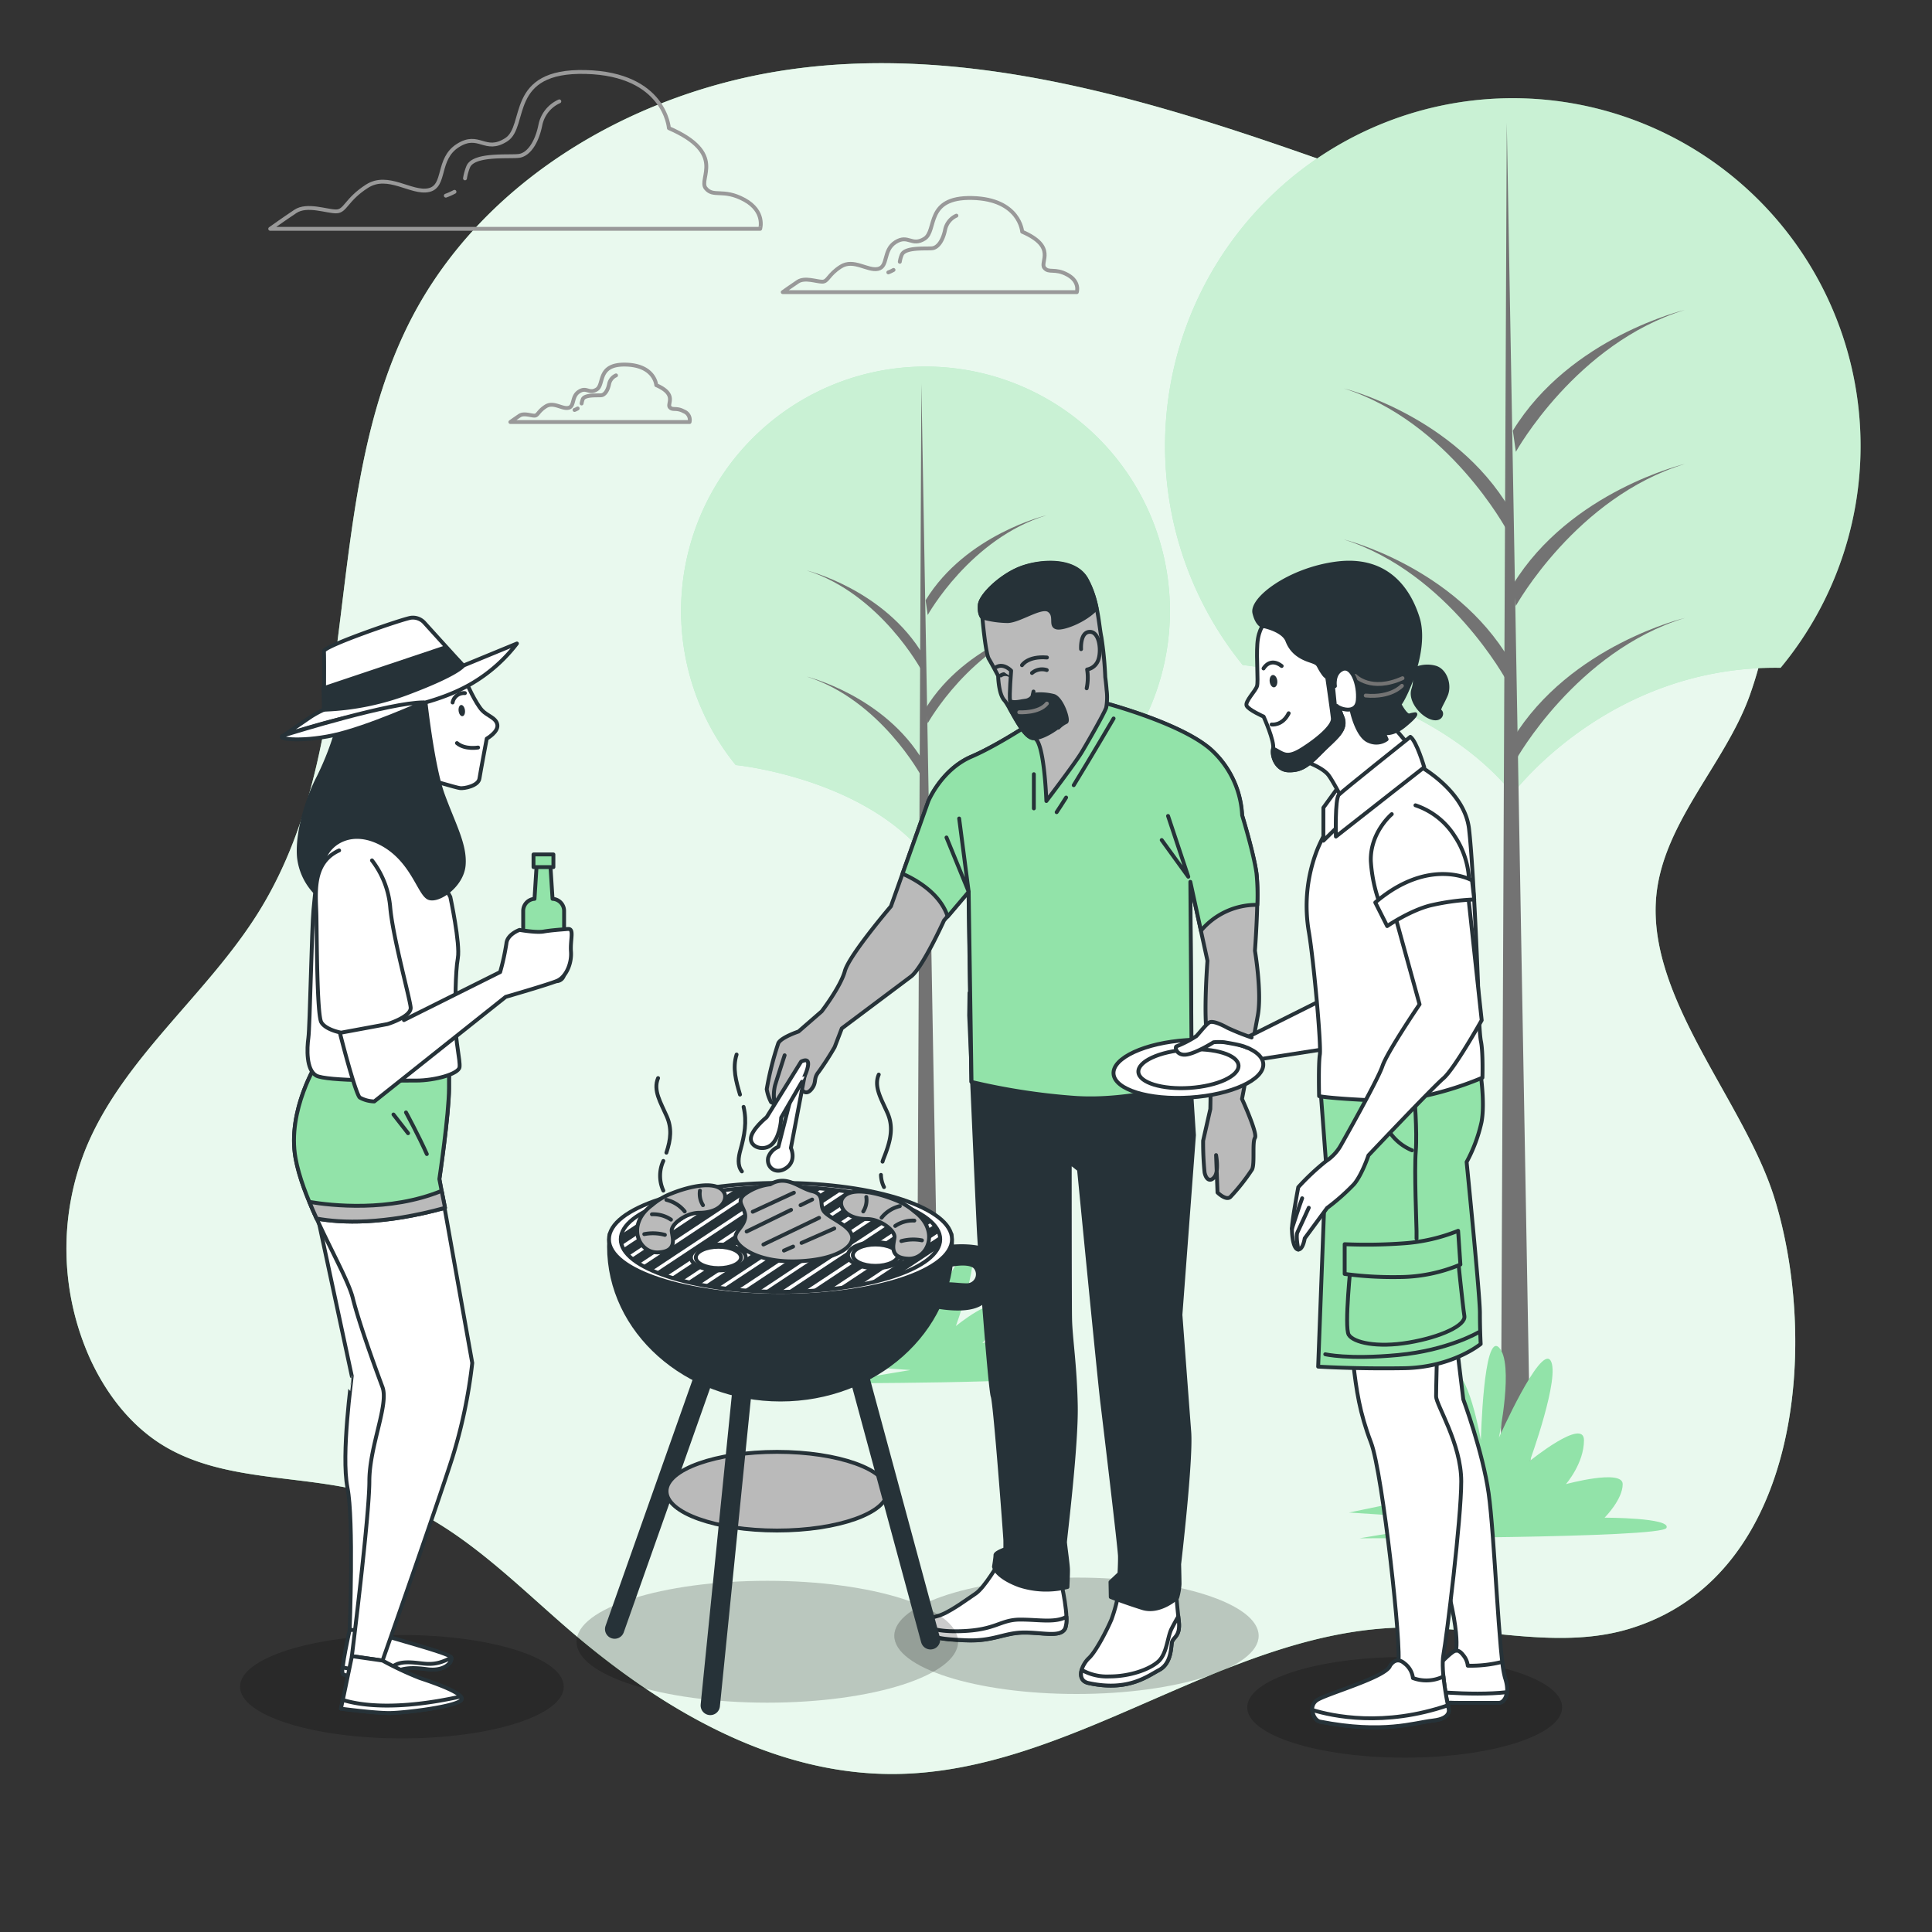 <svg xmlns="http://www.w3.org/2000/svg" viewBox="0 0 500 500"><rect x="0" y="0" width="500" height="500" fill="#333333" stroke="none"/><g id="background-simple"><path d="M448.13,114.62c-20.86-34.3-66.9-59.24-102.72-72-45.45-16.14-95.3-32.08-144-24.18-38.9,6.32-76.4,28.64-94.7,63.55C82,129.24,95.1,190.39,67.11,235.75,53.76,257.37,32,273.58,22.28,297.06a69.36,69.36,0,0,0,1,54.49c4.06,8.89,10.19,17,18.46,22.23,16.61,10.44,38.24,7.39,56.88,13.5s33.12,21.05,48.06,34c23.89,20.68,53,38,84.65,37.83,46.09-.25,85.85-37.19,131.94-37.91,19.95-.32,40.49,6.21,59.46,0C466.5,407,470.58,346.6,459.2,310c-7.58-24.39-32-50.48-30.68-76.44,1-19.87,17.81-35.43,24.3-53.57C460.7,157.91,460.53,135,448.13,114.62Z" style="fill:#92E3A9"></path><path d="M448.13,114.62c-20.86-34.3-66.9-59.24-102.72-72-45.45-16.14-95.3-32.08-144-24.18-38.9,6.32-76.4,28.64-94.7,63.55C82,129.24,95.1,190.39,67.11,235.75,53.76,257.37,32,273.58,22.28,297.06a69.36,69.36,0,0,0,1,54.49c4.06,8.89,10.19,17,18.46,22.23,16.61,10.44,38.24,7.39,56.88,13.5s33.12,21.05,48.06,34c23.89,20.68,53,38,84.65,37.83,46.09-.25,85.85-37.19,131.94-37.91,19.95-.32,40.49,6.21,59.46,0C466.5,407,470.58,346.6,459.2,310c-7.58-24.39-32-50.48-30.68-76.44,1-19.87,17.81-35.43,24.3-53.57C460.7,157.91,460.53,135,448.13,114.62Z" style="fill:#fff;opacity:0.8"></path></g><g id="Trees"><path d="M321.71,172.12s46.3,4.58,69.78,33.29c0,0,24.79-33.26,69.33-32.58a90,90,0,1,0-139.13-.63Z" style="fill:#92E3A9"></path><path d="M321.71,172.12s46.3,4.58,69.78,33.29c0,0,24.79-33.26,69.33-32.58a90,90,0,1,0-139.13-.63Z" style="fill:#fff;opacity:0.5"></path><polygon points="389.95 31.74 388.39 385.77 396.21 385.77 389.95 31.74" style="fill:#737373"></polygon><path d="M392.3,196.66s15.63-28.14,43.77-36.74c0,0-29.7,7-44.55,31.27Z" style="fill:#737373"></path><path d="M392.3,116.93S407.93,88.8,436.07,80.2c0,0-29.7,7-44.55,31.26Z" style="fill:#737373"></path><path d="M392.3,156.8s15.63-28.14,43.77-36.74c0,0-29.7,7-44.55,31.27Z" style="fill:#737373"></path><path d="M390,137.26s-15.08-28.14-42.23-36.74c0,0,28.65,7,43,31.26Z" style="fill:#737373"></path><path d="M390,176.34S374.9,148.2,347.75,139.6c0,0,28.65,7,43,31.27Z" style="fill:#737373"></path><path d="M190.49,198s32.54,3.22,49,23.39c0,0,17.43-23.37,48.73-22.89a63.26,63.26,0,1,0-97.77-.45Z" style="fill:#92E3A9"></path><path d="M190.49,198s32.54,3.22,49,23.39c0,0,17.43-23.37,48.73-22.89a63.26,63.26,0,1,0-97.77-.45Z" style="fill:#fff;opacity:0.5"></path><polygon points="238.45 99.29 237.35 348.1 242.84 348.1 238.45 99.29" style="fill:#737373"></polygon><path d="M240.09,215.19s11-19.77,30.76-25.81c0,0-20.87,4.94-31.31,22Z" style="fill:#737373"></path><path d="M240.09,159.17s11-19.78,30.76-25.82c0,0-20.87,4.94-31.31,22Z" style="fill:#737373"></path><path d="M240.09,187.18s11-19.77,30.76-25.82c0,0-20.87,4.95-31.31,22Z" style="fill:#737373"></path><path d="M238.47,173.45s-10.61-19.78-29.69-25.82c0,0,20.15,4.94,30.22,22Z" style="fill:#737373"></path><path d="M238.47,200.91s-10.61-19.77-29.69-25.81c0,0,20.15,4.94,30.22,22Z" style="fill:#737373"></path><path d="M227.25,350.1l1.22-.74,3.69-2.21s-5.4-3.44-3.44-6.38,6.87,3.43,6.87,3.43S228.72,327,232.16,326s5.89,13.25,5.89,13.25.49-20.62,3.44-17.67,0,17.18,0,17.18,7.85-17.67,9.82-14.73-3.93,19.15-3.93,19.15,10.31-8.35,10.31-3.93-3.44,8.35-3.44,8.35,10.8-2.95,10.8,0-3.43,6.38-3.43,6.38,12.76,0,11.78,2S215,358,215,358l20.62-3.44L213,353Z" style="fill:#92E3A9"></path><path d="M368.58,387.42l1.67-1,5-3s-7.35-4.67-4.68-8.68,9.35,4.68,9.35,4.68-9.35-23.37-4.67-24.7,8,18,8,18,.67-28,4.67-24,0,23.36,0,23.36,10.68-24,13.35-20-5.34,26-5.34,26,14-11.35,14-5.34-4.67,11.35-4.67,11.35,14.69-4,14.69,0-4.68,8.68-4.68,8.68,17.36,0,16,2.67-79.45,2.67-79.45,2.67l28-4.67-30.71-2Z" style="fill:#92E3A9"></path></g><g id="Clouds"><path d="M192.63,51.7c-5.52-3-8-.5-10-3s5.52-9-9.52-15.54c0,0-1-14-21.55-14.53s-15,14-20.55,17.54-7-2-12.52,1.5-3,10.53-7.52,11.53-10.53-4.51-16-1-5.51,6.51-8,6.51-7.51-2-10.52,0-6.52,4.51-6.52,4.51h126.8S198.14,54.7,192.63,51.7Z" style="fill:none;stroke:#999;stroke-linecap:round;stroke-linejoin:round"></path><path d="M117.62,49.64a17.21,17.21,0,0,1-2.24,1" style="fill:none;stroke:#999;stroke-linecap:round;stroke-linejoin:round"></path><path d="M144.75,26.23a8.56,8.56,0,0,0-4.9,6.11c-.92,4.59-3.06,7.65-5.5,8s-11.63-.62-13.15,2.75a13.4,13.4,0,0,0-.86,3.07" style="fill:none;stroke:#999;stroke-linecap:round;stroke-linejoin:round"></path><path d="M177,106.47c-2-1.1-2.94-.19-3.67-1.1s2-3.31-3.49-5.69c0,0-.36-5.13-7.88-5.32s-5.5,5.14-7.52,6.42-2.56-.73-4.58.55-1.1,3.85-2.75,4.22-3.85-1.65-5.87-.37-2,2.39-2.93,2.39-2.75-.74-3.85,0-2.38,1.65-2.38,1.65h46.38A2.37,2.37,0,0,0,177,106.47Z" style="fill:none;stroke:#999;stroke-linecap:round;stroke-linejoin:round"></path><path d="M149.5,105.71a5.14,5.14,0,0,1-.81.39" style="fill:none;stroke:#999;stroke-linecap:round;stroke-linejoin:round"></path><path d="M159.43,97.15a3.12,3.12,0,0,0-1.79,2.23c-.34,1.68-1.12,2.8-2,2.91s-4.25-.22-4.81,1a5.11,5.11,0,0,0-.31,1.13" style="fill:none;stroke:#999;stroke-linecap:round;stroke-linejoin:round"></path><path d="M276.26,71.1c-3.31-1.81-4.81-.3-6-1.81s3.3-5.41-5.72-9.32c0,0-.6-8.43-12.93-8.73s-9,8.43-12.34,10.53-4.21-1.2-7.52.9-1.8,6.32-4.51,6.92-6.32-2.7-9.63-.6-3.3,3.91-4.81,3.91-4.51-1.2-6.32,0-3.91,2.71-3.91,2.71h76.11S279.57,72.9,276.26,71.1Z" style="fill:none;stroke:#999;stroke-linecap:round;stroke-linejoin:round"></path><path d="M231.24,69.86a9.49,9.49,0,0,1-1.34.63" style="fill:none;stroke:#999;stroke-linecap:round;stroke-linejoin:round"></path><path d="M247.52,55.81a5.14,5.14,0,0,0-2.93,3.67c-.56,2.75-1.84,4.59-3.31,4.77s-7-.36-7.89,1.66a7.66,7.66,0,0,0-.52,1.84" style="fill:none;stroke:#999;stroke-linecap:round;stroke-linejoin:round"></path></g><g id="character-2"><ellipse cx="278.59" cy="423.34" rx="47.15" ry="15.06" style="opacity:0.2"></ellipse><path d="M258.55,404.38s-3.75,6.52-6.09,8.06-7,5.08-9.79,5.77-5.12,2.25-3.15,3.93,3.26,2.09,10.37,2.4,9.86-1.9,14.8-2,9.7,1.32,10.95-1.06-1.08-12.24-1.08-12.24S264.12,403,258.55,404.38Z" style="fill:#fff;stroke:#263238;stroke-linecap:round;stroke-linejoin:round"></path><path d="M275.64,421.49a6.93,6.93,0,0,0,.35-3.05c-3,1.6-7.07.71-11.93.71-5.3,0-6.21,2.73-15.46,3-6.87.22-9-1.23-9.59-2-.37.6-.29,1.26.51,1.94,2,1.69,3.26,2.09,10.37,2.4s9.86-1.9,14.8-2S274.39,423.87,275.64,421.49Z" style="fill:#fff;stroke:#263238;stroke-linecap:round;stroke-linejoin:round"></path><path d="M289.45,412.42a40,40,0,0,1-1.81,6.7c-1,2.38-3.94,8.24-5.84,10s-3.39,5.74-.1,6.45c10.25,2.23,15.24-1.78,18.22-3.34s3.13-5.22,3.32-6.94,2.34-1.55,1.83-5.84-.81-8.81-.81-8.81S293.36,414.07,289.45,412.42Z" style="fill:#fff;stroke:#263238;stroke-linecap:round;stroke-linejoin:round"></path><path d="M299.68,430.07c-2.27,2-7.27,3.79-12.58,3.79a13.31,13.31,0,0,1-7.17-1.69c-.42,1.52-.1,3,1.77,3.4,10.25,2.23,15.24-1.78,18.22-3.34s3.13-5.22,3.32-6.94,2.34-1.55,1.83-5.84c-.05-.38-.09-.75-.13-1.12-.57,1-1.26,2.23-1.77,3.25C302.11,423.7,302,428.1,299.68,430.07Z" style="fill:#fff;stroke:#263238;stroke-linecap:round;stroke-linejoin:round"></path><path d="M250.82,262.78s2.2,50.08,2.52,56.09,2.89,40.6,3.57,42.52,3.24,36.29,3.26,37.15,0,2.37,0,2.37-2.56.9-2.55,1.55-.38,3-.38,3,.48,2.58,6.54,4.83a22.36,22.36,0,0,0,12.48.42s.16-3.23.14-4.52-.76-6.44-.78-7.08,3-24.79,2.8-35.32-1.39-17.61-1.48-22.56-.09-40.43-.09-40.43l2.4,1.89s5.29,54.32,6,60.11,4.56,38,4.59,39.92-.13,4.52-.13,4.52l-2.32,2.19.07,3.87s3.68,1.44,8.22,2.86,9-2.74,9-2.74a16,16,0,0,0,.59-3.45c0-1.29-.1-5.16-.1-5.16s3.17-26.94,2.61-34.25-2.28-30.28-2.28-30.28L309,293.77l-2.1-32.44s-9-.05-23,.21-33-4.56-33-4.56Z" style="fill:#263238;stroke:#263238;stroke-linecap:round;stroke-linejoin:round"></path><path d="M270.06,185s-10.81,7.45-18.63,10.81-11.18,11.54-11.18,11.54l-9.68,27.2s-10.81,12.67-11.92,16.76-6,10.43-6,10.43l-6,5.22s-4.47,1.49-5.22,3a80.14,80.14,0,0,0-3,11.92,11.19,11.19,0,0,0,1.12,3.35s2.23,1.49,3-1.11,6.33-9.32,6.33-9.32l-1.49,7.08s1.12,1.86,2.61,0,.37-2.61,1.86-4.47A74.84,74.84,0,0,0,216,271l1.86-4.85,17.88-13.41c3-2.23,8.57-14.53,8.57-14.53l6.34-7.45.74,49.18a168.06,168.06,0,0,0,26.45,4.1c14.9,1.11,30.55-4.1,30.55-4.1l-.37-51.78,4.47,20.49s-1.12,14.52,0,19.74.74,18.63.74,18.63l-1.86,8.19a76.34,76.34,0,0,0,.37,8.2c.37,1.86,1.49,2.61,2.61,1.12s.37-5.59.37-5.59l.37,9.68s2.24,2.24,3.36,1.12a52.23,52.23,0,0,0,5.58-7.08c.75-1.49,0-7.07.75-8.19s-3.35-10.06-3.35-10.06,3-15.65,4.09-21.61-.74-16.76-.74-16.76,1.12-14.9.37-20.12-3.72-14.9-3.72-14.9a24.56,24.56,0,0,0-8.2-17.14c-8.19-7.08-28.68-12.29-28.68-12.29Z" style="fill:#bababa;stroke:#263238;stroke-linecap:round;stroke-linejoin:round"></path><path d="M208.45,277.34l-3.77,19.75s1.44,3-.87,4.93c-2.73,2.23-5.57.26-5-2.46a4.58,4.58,0,0,1,2.63-2.76l3.2-12.49Z" style="fill:#fff;stroke:#263238;stroke-linecap:round;stroke-linejoin:round"></path><path d="M207.33,274.74l-8.92,14.38s-4.2,3.39-4.09,5.71,3.93,3.3,5.85.89,2-6.49,2-6.49l5.38-9.27S211.31,272.81,207.33,274.74Z" style="fill:#fff;stroke:#263238;stroke-linecap:round;stroke-linejoin:round"></path><path d="M321.47,211a24.56,24.56,0,0,0-8.2-17.14c-8.19-7.08-28.68-12.29-28.68-12.29L270.06,185s-10.81,7.45-18.63,10.81-11.18,11.54-11.18,11.54l-6.68,18.77c3.43,1.52,9.74,5.05,11.69,11.09l5.43-6.39.74,49.18a168.06,168.06,0,0,0,26.45,4.1c14.9,1.11,30.55-4.1,30.55-4.1l-.37-51.78,2.75,12.64a18.73,18.73,0,0,1,14-6.68h.59a57.3,57.3,0,0,0-.22-8.2C324.45,220.72,321.47,211,321.47,211Z" style="fill:#92E3A9;stroke:#263238;stroke-linecap:round;stroke-linejoin:round"></path><path d="M275.91,206.4c-1,1.56-1.83,2.88-2.45,3.79" style="fill:none;stroke:#263238;stroke-linecap:round;stroke-linejoin:round"></path><path d="M288.2,185.94s-5.74,9.81-10.32,17.27" style="fill:none;stroke:#263238;stroke-linecap:round;stroke-linejoin:round"></path><line x1="267.56" y1="200.36" x2="267.56" y2="209.21" style="fill:none;stroke:#263238;stroke-linecap:round;stroke-linejoin:round"></line><polyline points="248.23 211.83 250.69 230.77 244.95 216.74" style="fill:none;stroke:#263238;stroke-linecap:round;stroke-linejoin:round"></polyline><polyline points="302.29 211.17 307.53 226.9 300.65 217.4" style="fill:none;stroke:#263238;stroke-linecap:round;stroke-linejoin:round"></polyline><path d="M254.23,159.74s.81,9.3,1.68,10.76,2.41,4.4,2.41,4.4.08,4.66,1.59,6.32,4.84,9.86,7.59,9.81,3.3,16.27,3.3,16.27,7.08-9.31,8.94-12.29c1.06-1.69,5.94-10.16,6.54-11.86a15,15,0,0,0,.11-4.59c-.13-1.77-.35-3.31-.35-3.31a91.4,91.4,0,0,0-1-10.35c-.69-3.17-.81-9.51-3.87-15S269,145.09,264,147.08s-10.24,7-10.41,9.5S254.23,159.74,254.23,159.74Z" style="fill:#bababa;stroke:#263238;stroke-linecap:round;stroke-linejoin:round"></path><path d="M267.08,174.17a4,4,0,0,1,3.82-.76" style="fill:none;stroke:#263238;stroke-linecap:round;stroke-linejoin:round"></path><path d="M259,174.81a2.17,2.17,0,0,1,2.16-.13" style="fill:none;stroke:#263238;stroke-linecap:round;stroke-linejoin:round"></path><path d="M271.55,158c1.93,1.44.08,4,2,4.4,1.63.34,7.24-1.73,10.24-5a25.94,25.94,0,0,0-2.64-7.4c-3.06-5.44-12.15-4.85-17.19-2.86s-10.24,7-10.41,9.5.69,3.16.69,3.16a25.51,25.51,0,0,0,6.58.94C264,160.62,269.62,156.5,271.55,158Z" style="fill:#263238;stroke:#263238;stroke-linecap:round;stroke-linejoin:round"></path><path d="M279.78,168s-.3-4.43,2.24-4.48,3.05,4.81,2.25,7.15a3.78,3.78,0,0,1-2.92,2.6,13.25,13.25,0,0,1-.12,4.86" style="fill:none;stroke:#263238;stroke-linecap:round;stroke-linejoin:round"></path><path d="M272.8,180.14a13.63,13.63,0,0,0-5.5-.32c-.2.85-1.88,1.51-1.88,1.51l-4-.13s0,1-.08,2.22c1.71,3,4.11,7.65,6.18,7.61,2.75-.05,6.3-2.87,6.3-2.87l.08.16a6.85,6.85,0,0,1,2-1.46C276.73,186.63,274.93,181,272.8,180.14Z" style="fill:#263238;stroke:#263238;stroke-linecap:round;stroke-linejoin:round"></path><path d="M263.78,184.33s5.08.33,7.15-2.25" style="fill:none;stroke:gray;stroke-linecap:round;stroke-linejoin:round"></path><path d="M257.83,172.64c1.94-1.1,3.85.93,3.85.93s-.52,6.57-.28,7.63,3.38.15,4,.13,1.89-.67,1.88-1.51l.19-.85" style="fill:#bababa;stroke:#263238;stroke-linecap:round;stroke-linejoin:round"></path><path d="M264.49,172.16s1.47-2.42,6.46-2" style="fill:none;stroke:#263238;stroke-linecap:round;stroke-linejoin:round"></path><path d="M203.06,273.11s-2,6.18-2.48,7.79a10.69,10.69,0,0,0-.24,3.7" style="fill:none;stroke:#263238;stroke-linecap:round;stroke-linejoin:round"></path></g><g id="Barbecue"><ellipse cx="198.58" cy="424.88" rx="49.37" ry="15.77" style="opacity:0.2"></ellipse><line x1="186.21" y1="344.86" x2="159.07" y2="421.61" style="fill:none;stroke:#263238;stroke-linecap:round;stroke-linejoin:round;stroke-width:5px"></line><ellipse cx="201.1" cy="385.92" rx="28.6" ry="10.18" style="fill:#bababa;stroke:#263238;stroke-linecap:round;stroke-linejoin:round"></ellipse><line x1="192.76" y1="352.6" x2="183.82" y2="441.37" style="fill:none;stroke:#263238;stroke-linecap:round;stroke-linejoin:round;stroke-width:5px"></line><line x1="220.76" y1="350.22" x2="240.81" y2="424.38" style="fill:none;stroke:#263238;stroke-linecap:round;stroke-linejoin:round;stroke-width:5px"></line><path d="M202,335.33c-23.3,0-42.39-7-44.22-15.88-.1,1-.16,2.1-.16,3.17,0,21.86,19.87,39.58,44.38,39.58s44.39-17.72,44.39-39.58c0-1.07-.06-2.13-.16-3.17C244.39,328.33,225.3,335.33,202,335.33Z" style="fill:#263238;stroke:#263238;stroke-linecap:round;stroke-linejoin:round"></path><ellipse cx="201.99" cy="320.73" rx="44.39" ry="14.6" style="fill:#fff;stroke:#263238;stroke-linecap:round;stroke-linejoin:round"></ellipse><ellipse cx="201.99" cy="320.73" rx="41.34" ry="13.59" style="fill:#fff;stroke:#263238;stroke-linecap:round;stroke-linejoin:round"></ellipse><path d="M201.54,307.14c-1.51,0-3,0-4.49.1l-30.74,20.35c.76.43,1.58.84,2.48,1.24Z" style="fill:#263238"></path><path d="M207.31,307.25c-1.37-.06-2.77-.09-4.18-.11l-33.37,22.1c.87.35,1.8.7,2.79,1Z" style="fill:#263238"></path><path d="M195.34,307.31c-1.66.09-3.3.21-4.89.37l-27.06,17.91a15.79,15.79,0,0,0,2.07,1.5Z" style="fill:#263238"></path><path d="M188.56,307.87q-2.87.33-5.52.78l-21.77,14.41a7.88,7.88,0,0,0,1.46,1.92Z" style="fill:#263238"></path><path d="M212.72,307.6c-1.28-.11-2.59-.21-3.92-.28l-35.18,23.29c1,.3,2,.59,3,.86Z" style="fill:#263238"></path><path d="M232.23,311.46,197.8,334.25c1.38.05,2.78.07,4.19.07h0L235,312.53C234.11,312.16,233.19,311.8,232.23,311.46Z" style="fill:#263238"></path><path d="M173.93,310.75l-13.08,8.66a4.9,4.9,0,0,0-.19,1.32,4.61,4.61,0,0,0,.26,1.51l19.93-13.19C178.36,309.54,176,310.11,173.93,310.75Z" style="fill:#263238"></path><path d="M243,319a6.81,6.81,0,0,0-1.27-2l-24.84,16.44c2-.25,3.89-.55,5.7-.89Z" style="fill:#263238"></path><path d="M241.1,316.33a14.32,14.32,0,0,0-2-1.58L210,334.07c1.71-.11,3.38-.25,5-.43Z" style="fill:#263238"></path><path d="M238.32,314.24a24.58,24.58,0,0,0-2.41-1.28l-32.26,21.35c1.54,0,3.07-.06,4.56-.14Z" style="fill:#263238"></path><path d="M242.67,323.15a5,5,0,0,0,.66-2.42,4.78,4.78,0,0,0-.08-.84l-18.37,12.16a62.78,62.78,0,0,0,7.55-2.12Z" style="fill:#263238"></path><path d="M227,309.92c-1-.27-2.13-.51-3.24-.74l-36.62,24.24c1.22.16,2.47.29,3.74.41Z" style="fill:#263238"></path><path d="M222.57,308.94c-1.12-.21-2.28-.41-3.46-.58l-36.76,24.33c1.13.21,2.3.39,3.5.56Z" style="fill:#263238"></path><path d="M217.8,308.17c-1.2-.17-2.43-.31-3.68-.44l-36.29,24c1,.25,2.15.48,3.28.7Z" style="fill:#263238"></path><path d="M231.18,311.1c-1-.31-2-.61-3-.89L192.33,334c1.3.1,2.63.18,4,.24Z" style="fill:#263238"></path><path d="M246.38,322.62s10.23-1.05,11.67,3.51,0,8.65-4.33,11.29c-3.36,2.05-9.76,1.06-12.45.51a2.64,2.64,0,0,1-2.17-2.35,2.36,2.36,0,0,1,1.41-2.24c2.89-1.69,6.73-.72,9.61-.72a2.84,2.84,0,0,0,2.16-4.81c-1.68-1.44-6.23-.47-6.23-.47Z" style="fill:#263238;stroke:#263238;stroke-linecap:round;stroke-linejoin:round"></path><path d="M199.34,306.5a13.79,13.79,0,0,0-6.31,2.36c-3.15,2.17.2,3.75-.19,6.31s-3.16,3.75-2.37,5.72,5.72,5.92,16,5.53,14.8-3.95,14-6.71-6.12-4.54-7.3-6.31.39-4.34-3-5.13S203.68,303.93,199.34,306.5Z" style="fill:#bababa;stroke:#263238;stroke-linecap:round;stroke-linejoin:round"></path><line x1="205.46" y1="308.67" x2="194.81" y2="313.6" style="fill:#bababa;stroke:#263238;stroke-linecap:round;stroke-linejoin:round"></line><line x1="204.73" y1="313.11" x2="193.23" y2="318.72" style="fill:#bababa;stroke:#263238;stroke-linecap:round;stroke-linejoin:round"></line><line x1="210.19" y1="310.44" x2="207.18" y2="311.91" style="fill:#bababa;stroke:#263238;stroke-linecap:round;stroke-linejoin:round"></line><line x1="211.97" y1="315.17" x2="197.57" y2="322.08" style="fill:#bababa;stroke:#263238;stroke-linecap:round;stroke-linejoin:round"></line><line x1="205.26" y1="322.61" x2="202.89" y2="323.65" style="fill:#bababa;stroke:#263238;stroke-linecap:round;stroke-linejoin:round"></line><line x1="215.91" y1="317.93" x2="207.44" y2="321.66" style="fill:#bababa;stroke:#263238;stroke-linecap:round;stroke-linejoin:round"></line><path d="M193,325.43c0,1.85-3.18,3.35-7.1,3.35s-7.1-1.5-7.1-3.35,3.18-3.35,7.1-3.35S193,323.58,193,325.43Z" style="fill:#fff;stroke:#263238;stroke-linecap:round;stroke-linejoin:round"></path><ellipse cx="185.93" cy="325.43" rx="5.85" ry="2.76" style="fill:#fff;stroke:#263238;stroke-linecap:round;stroke-linejoin:round"></ellipse><path d="M233.66,324.84c0,1.85-3.18,3.35-7.1,3.35s-7.1-1.5-7.1-3.35,3.18-3.36,7.1-3.36S233.66,323,233.66,324.84Z" style="fill:#fff;stroke:#263238;stroke-linecap:round;stroke-linejoin:round"></path><ellipse cx="226.56" cy="324.84" rx="5.85" ry="2.76" style="fill:#fff;stroke:#263238;stroke-linecap:round;stroke-linejoin:round"></ellipse><path d="M173.89,308.83a17.18,17.18,0,0,0-5.17,3.07c-6.71,4.93-3.55,12.42,1.57,12.22s3.75-3.74,3.55-5.52,3.7-4.73,7.1-4.73c5.72,0,7.38-3.39,6.51-5.13C185.72,305.29,178.47,307,173.89,308.83Z" style="fill:#bababa;stroke:#263238;stroke-linecap:round;stroke-linejoin:round"></path><path d="M166.74,319.39a11.69,11.69,0,0,1,5.33.2" style="fill:#bababa;stroke:#263238;stroke-linecap:round;stroke-linejoin:round"></path><path d="M168.72,314.26a8.12,8.12,0,0,1,4.93,1.38" style="fill:#bababa;stroke:#263238;stroke-linecap:round;stroke-linejoin:round"></path><path d="M172.46,310.52a8.69,8.69,0,0,1,4.74,3" style="fill:#bababa;stroke:#263238;stroke-linecap:round;stroke-linejoin:round"></path><path d="M181.14,308.15a5.56,5.56,0,0,0,.79,3.75" style="fill:#bababa;stroke:#263238;stroke-linecap:round;stroke-linejoin:round"></path><path d="M231.46,310.46a17.13,17.13,0,0,1,5.17,3.06c6.7,4.93,3.55,12.43-1.58,12.23s-3.75-3.75-3.55-5.52-3.7-4.74-7.1-4.74c-5.72,0-7.38-3.39-6.51-5.12C219.62,306.91,226.87,308.63,231.46,310.46Z" style="fill:#bababa;stroke:#263238;stroke-linecap:round;stroke-linejoin:round"></path><path d="M238.6,321a11.77,11.77,0,0,0-5.33.19" style="fill:#bababa;stroke:#263238;stroke-linecap:round;stroke-linejoin:round"></path><path d="M236.63,315.89a8.07,8.07,0,0,0-4.94,1.38" style="fill:#bababa;stroke:#263238;stroke-linecap:round;stroke-linejoin:round"></path><path d="M232.88,312.14a8.63,8.63,0,0,0-4.73,3" style="fill:#bababa;stroke:#263238;stroke-linecap:round;stroke-linejoin:round"></path><path d="M224.2,309.78a5.47,5.47,0,0,1-.79,3.74" style="fill:#bababa;stroke:#263238;stroke-linecap:round;stroke-linejoin:round"></path><path d="M172.46,298.31c1.17-3.49,1.43-6.35.11-9.37-1.58-3.61-3.61-6.77-2.26-9.93" style="fill:none;stroke:#263238;stroke-linecap:round;stroke-linejoin:round"></path><path d="M171.67,308.13a9.24,9.24,0,0,1,0-7.68" style="fill:none;stroke:#263238;stroke-linecap:round;stroke-linejoin:round"></path><path d="M228.4,300.63a10.78,10.78,0,0,1,.38-1.08c1.8-4.52,2.48-7.9.9-11.51s-3.61-6.78-2.26-9.94" style="fill:none;stroke:#263238;stroke-linecap:round;stroke-linejoin:round"></path><path d="M228.78,307.22a7.55,7.55,0,0,1-.79-3.16" style="fill:none;stroke:#263238;stroke-linecap:round;stroke-linejoin:round"></path><path d="M191.51,283.28c-1-3.39-2-6.85-.88-10.37" style="fill:none;stroke:#263238;stroke-linecap:round;stroke-linejoin:round"></path><path d="M192,303.16c-1.24-1.54-.88-3.74-.39-5.5,1.09-3.92,1.73-7.31.83-11.2" style="fill:none;stroke:#263238;stroke-linecap:round;stroke-linejoin:round"></path></g><g id="character-3"><ellipse cx="363.53" cy="441.86" rx="40.75" ry="13.02" style="opacity:0.2"></ellipse><path d="M377.16,349.45l1.54,12.7s5,13.48,6.55,24.26,2.69,43.13,4.23,47.75-.38,6.54-1.54,6.54H378.7c-2.69,0-6.93,0-9.62-.77S361,439.55,361,438s9.24-5,12.32-8.09,3.47-2.69,3.47-2.69,1.92-6.17-7.32-33.12c-3.87-11.31-6.54-26.56-6.54-26.56l-4.62-15.79Z" style="fill:#fff;stroke:#263238;stroke-linecap:round;stroke-linejoin:round"></path><path d="M378.7,440.7h9.24c1.16,0,3.08-1.92,1.54-6.54a26.11,26.11,0,0,1-.7-4.08,33.25,33.25,0,0,1-8.92,1,5,5,0,0,0-1.16-2.7c-1.15-1.54-1.92-1.15-1.92-1.15h-.18c-.31.08-1.14.55-3.29,2.69C370.23,433,361,436.47,361,438s5.39,1.15,8.09,1.92S376,440.7,378.7,440.7Z" style="fill:#fff;stroke:#263238;stroke-linecap:round;stroke-linejoin:round"></path><path d="M362,436.83c-.65.46-1.05.86-1.05,1.18,0,1.54,5.39,1.15,8.09,1.92s6.93.77,9.62.77h9.24c.77,0,1.87-.85,2.08-2.77C380.54,439,367.52,437.54,362,436.83Z" style="fill:#fff;stroke:#263238;stroke-linecap:round;stroke-linejoin:round"></path><path d="M371.93,349.18s-.27,10-.27,12.2,6.51,12.2,6.51,22-3.8,40.48-4.61,44.82,1.35,14.1,1.35,14.1.82,2.44-4.06,3-12.8,3.49-29.28.27c-1.62-.32-3-3.79-.81-5.42s20-6.65,21.07-9.63-4-49.29-7-57.15-3.79-13.56-4.61-20.61S371.93,349.18,371.93,349.18Z" style="fill:#fff;stroke:#263238;stroke-linecap:round;stroke-linejoin:round"></path><path d="M383,276.67s1.42,8.49.41,13.75a39.53,39.53,0,0,1-3.85,10.31s3.44,34.38,3.44,39,.2,8.09.2,8.09-7.28,6.06-19.81,6.27-22.25-.41-22.25-.41l2-53.18-1.42-19s21,.61,27.5-.81A128.07,128.07,0,0,0,383,276.67Z" style="fill:#92E3A9;stroke:#263238;stroke-linecap:round;stroke-linejoin:round"></path><path d="M366,282.94s.81,9.9.4,15,.2,19.21.2,20.63v2" style="fill:none;stroke:#263238;stroke-linecap:round;stroke-linejoin:round"></path><path d="M357.34,285.16a13.11,13.11,0,0,0,8.09,12.54" style="fill:none;stroke:#263238;stroke-linecap:round;stroke-linejoin:round"></path><path d="M377.16,324.19s1.41,13.95,1.82,16.38-6.07,5.46-14.36,6.87-14.36,0-15.57-2,.61-19,.61-19S366.44,326.82,377.16,324.19Z" style="fill:#92E3A9;stroke:#263238;stroke-linecap:round;stroke-linejoin:round"></path><path d="M377.36,318.53a46.07,46.07,0,0,1-13.95,3.23A131.83,131.83,0,0,1,348,322v7.69a94.21,94.21,0,0,0,13.95.81,41.24,41.24,0,0,0,16-3.24Z" style="fill:#92E3A9;stroke:#263238;stroke-linecap:round;stroke-linejoin:round"></path><path d="M382.62,344.81s-7.89,4.66-20.83,5.87-18.81-.2-18.81-.2" style="fill:none;stroke:#263238;stroke-linecap:round;stroke-linejoin:round"></path><polygon points="344.27 257.7 334.35 262.66 321.13 269.27 325.26 274.23 349.22 270.51 344.27 257.7" style="fill:#fff;stroke:#263238;stroke-linecap:round;stroke-linejoin:round"></polygon><path d="M348.82,206.19s-6.15,8.59-8.33,14.81a39.8,39.8,0,0,0-1.72,20.41c1.27,7.75,3.19,29.07,2.8,31.55s-.19,10.71-.19,10.71,2.11.58,14.92,1.15,27.35-5.93,27.35-5.93.2-6.5-.38-9.37-.76-15.11-.76-15.11-1.13-29.4-2.32-39.85-13.86-16.91-13.86-16.91Z" style="fill:#fff;stroke:#263238;stroke-linecap:round;stroke-linejoin:round"></path><polygon points="347.12 202.64 342.49 209.03 342.49 217.57 349.43 210.75 347.12 202.64" style="fill:#fff;stroke:#263238;stroke-linecap:round;stroke-linejoin:round"></polygon><path d="M337.34,196.89s4.9,1.57,6.52,3.78,5.57,10.08,5.57,10.08l15.65-17.37L358.86,186s-.29-9.52-6.41-10.54-14.17,3-15,9.47A48.35,48.35,0,0,0,337.34,196.89Z" style="fill:#fff;stroke:#263238;stroke-linecap:round;stroke-linejoin:round"></path><path d="M327.4,161.12s-1.72,1.51-2,5.5.27,9.66-.08,10.92-3.18,4-2.7,5.09,4.4,2.82,4.4,2.82,2.9,6.46,2.45,8.32.82,5.54,4,5.6,4.87-1.08,8.42-4.7,7-5.74,5.43-9.27-1.47-9.86-1.87-11.16-3.73-6.26-8.48-9.85S328.73,160,327.4,161.12Z" style="fill:#fff;stroke:#263238;stroke-linecap:round;stroke-linejoin:round"></path><path d="M330.56,176.17c.1.88-.26,1.64-.8,1.71s-1.07-.61-1.17-1.49.26-1.64.8-1.7S330.46,175.29,330.56,176.17Z" style="fill:#263238"></path><path d="M333.49,199.37c-3.16-.06-4.44-3.73-4-5.6,2.51,1.09,3.27,2.78,7.45.16s8.17-6.06,8-8S343,172,343,172l.82-.58a12.43,12.43,0,0,1,1.65,2.8c.4,1.3.29,7.62,1.87,11.16s-1.89,5.65-5.43,9.27S336.66,199.42,333.49,199.37Z" style="fill:#263238;stroke:#263238;stroke-linecap:round;stroke-linejoin:round"></path><path d="M327,173s1.63-3,4.7-.64" style="fill:none;stroke:#263238;stroke-linecap:round;stroke-linejoin:round"></path><path d="M329.09,187.5s2.77.42,4.42-2.91" style="fill:none;stroke:#263238;stroke-linecap:round;stroke-linejoin:round"></path><path d="M327.29,162.1s-1.75.22-2.65-3.43,9-11.23,21.19-12.83,18.38,5.59,21.05,14-3.45,21.11-4.71,22.42c0,0,1.61,3.15,2.6,2.89a10.67,10.67,0,0,1,1.52-.31s.2.46-2.92,3-5.27,1.81-5.27,1.81l.76,1.69a4.59,4.59,0,0,1-4.62.42c-2.89-1.11-4.51-7.58-4.6-9s-.19-4.53-.41-6.27-4.7.63-6.63-2-.8-2.6-3.62-3.54-4.8-2.47-5.82-5.15S327.29,162.1,327.29,162.1Z" style="fill:#263238;stroke:#263238;stroke-linecap:round;stroke-linejoin:round"></path><path d="M366.67,173a7.66,7.66,0,0,1,4.72-.24c2.63.71,3.92,4.53,2.79,7.14s-2.13,3.68-1.46,4.22.06,2.49-2.46,1.53-5.38-4.51-4.5-7.21,0-4.2,0-4.2Z" style="fill:#263238;stroke:#263238;stroke-linecap:round;stroke-linejoin:round"></path><path d="M350.76,174.93s4,4.28,12.21.59" style="fill:none;stroke:#737373;stroke-linecap:round;stroke-linejoin:round"></path><path d="M362.81,177.49s-2.79,3.13-9.36,2.52" style="fill:none;stroke:#737373;stroke-linecap:round;stroke-linejoin:round"></path><path d="M345.48,177.56s-.54-3.27,1.92-4.37,4.36,3.95,4,8-5.21,2-5.41,1.51" style="fill:#fff;stroke:#263238;stroke-linecap:round;stroke-linejoin:round"></path><path d="M365,190.69s-17.48,13.92-18.51,15-.76,10.81-.76,10.81l22.86-17.94S366.63,191.85,365,190.69Z" style="fill:#fff;stroke:#263238;stroke-linecap:round;stroke-linejoin:round"></path><ellipse cx="307.57" cy="276.59" rx="19.42" ry="7.44" transform="translate(-17.58 20.89) rotate(-3.78)" style="fill:#fff;stroke:#263238;stroke-linecap:round;stroke-linejoin:round"></ellipse><path d="M320.53,275.73c.18,2.74-5.48,5.35-12.63,5.82s-13.11-1.36-13.29-4.1,5.47-5.35,12.63-5.82S320.35,273,320.53,275.73Z" style="fill:#fff;stroke:#263238;stroke-linecap:round;stroke-linejoin:round"></path><path d="M323.91,268.5a62.39,62.39,0,0,1-6.18-2.47c-1.59-.88-3.88-1.94-4.77-1.41s-2.64,2.82-3.35,3.53a28.46,28.46,0,0,1-5.12,2.64c-.53.18,0,2.5,2.57,2.13s7-3.18,7-3.18a14.06,14.06,0,0,1,2.83,0c.88.17,4.59.7,5.82,1.41" style="fill:#fff;stroke:#263238;stroke-linecap:round;stroke-linejoin:round"></path><path d="M360.38,234.57l7,25.35s-8.37,12.31-9.61,16-10.59,20.18-10.59,20.18a11.91,11.91,0,0,1-4,4.4,61.76,61.76,0,0,0-7.19,6.75S334.35,316,334.35,318s.41,5.37,1.65,5.37,1.66-2.89,1.66-2.89l5.78-7.85a55.8,55.8,0,0,0,7-6.19c2.07-2.48,3.72-7.44,3.72-7.44s16.48-17.43,19.37-19.91,9.93-15.05,9.93-15.05l-3.68-34S366.16,226.72,360.38,234.57Z" style="fill:#fff;stroke:#263238;stroke-linecap:round;stroke-linejoin:round"></path><path d="M336,323.39s-.71-3.5-.22-4.47,2.93-6.35,2.93-6.35" style="fill:#fff;stroke:#263238;stroke-linecap:round;stroke-linejoin:round"></path><path d="M334.35,318s2.16-6.67,2.65-7.89" style="fill:#fff;stroke:#263238;stroke-linecap:round;stroke-linejoin:round"></path><path d="M360.19,210.7s-5.64,4.71-5.42,12.15a38.83,38.83,0,0,0,3.74,14.35s5.26-3.88,10.18-5.27,11.5-2.41,11.5-2.41a22.1,22.1,0,0,0-3.71-13.11,19.21,19.21,0,0,0-10.16-8" style="fill:#fff;stroke:#263238;stroke-linecap:round;stroke-linejoin:round"></path><path d="M355.92,233.56l3.08,6.11s5.67-3.89,11-5.3a59.75,59.75,0,0,1,11.53-1.58l-.57-4.95S370,221.56,355.92,233.56Z" style="fill:#fff;stroke:#263238;stroke-linecap:round;stroke-linejoin:round"></path><path d="M370.85,445.24c4.88-.54,4.06-3,4.06-3a82.09,82.09,0,0,1-1.35-8.37l-.2.09a10,10,0,0,1-7.69.32,5.58,5.58,0,0,0-2.24-3.84c-2.24-1.93-3.7.68-3.7.68-1.08,3-16.8,7.32-19,8.95s-.81,5.1.81,5.42C358.05,448.73,366,445.78,370.85,445.24Z" style="fill:#fff;stroke:#263238;stroke-linecap:round;stroke-linejoin:round"></path><path d="M374.91,442.26l-.19-.93c-16.53,5.66-29.8,2.83-35.08,1.21.05,1.41.94,2.78,1.93,3,16.48,3.22,24.4.27,29.28-.27S374.91,442.26,374.91,442.26Z" style="fill:#fff;stroke:#263238;stroke-linecap:round;stroke-linejoin:round"></path></g><g id="character-1"><ellipse cx="104.01" cy="436.52" rx="41.89" ry="13.38" style="opacity:0.2"></ellipse><path d="M120.71,176.68s2.32,5.3,4.09,7.19c1.31,1.4,3.69,1.92,3.92,3.76s-2.75,3.53-2.75,3.53-1.6,8.43-1.89,10.33-3.92,2.61-5,2.48-8.53-2.38-8.53-2.38l-3.7-21.06Z" style="fill:#fff;stroke:#263238;stroke-linecap:round;stroke-linejoin:round"></path><path d="M118.69,184c.1.8.54,1.4,1,1.35s.74-.75.64-1.55-.55-1.4-1-1.35S118.59,183.19,118.69,184Z" style="fill:#263238"></path><path d="M120.32,179.38a3,3,0,0,0-3.19,2.42" style="fill:#fff;stroke:#263238;stroke-linecap:round;stroke-linejoin:round"></path><path d="M123.73,193.46s-3.41.61-5.47-1.15" style="fill:#fff;stroke:#263238;stroke-linecap:round;stroke-linejoin:round"></path><path d="M82.23,315l8.83,41.19S88.23,376.52,89.92,385s.57,36.8.57,36.8L96.15,423s11.33-44.73,13-52.09,1.7-15.85,1.7-22.08S89.59,308.72,89,305.32,80,305.32,82.23,315Z" style="fill:#fff;stroke:#263238;stroke-linecap:round;stroke-linejoin:round"></path><path d="M90.49,421.82s-2.36,10.47-1.77,11.35,9.46,1.48,12.42,0,5-1.77,9.47-1.18,6.51-1.78,6.21-3-17.16-5.32-18.34-6.21S90.49,421.82,90.49,421.82Z" style="fill:#fff;stroke:#263238;stroke-linecap:round;stroke-linejoin:round"></path><path d="M105.58,430.21c-4.14,0-3.25,1.78-8,2.08a35.64,35.64,0,0,1-8.9-.76,3.57,3.57,0,0,0,0,1.64c.59.89,9.46,1.48,12.42,0s5-1.77,9.47-1.18,6.51-1.78,6.21-3C111.79,431.69,109.72,430.21,105.58,430.21Z" style="fill:#fff;stroke:#263238;stroke-linecap:round;stroke-linejoin:round"></path><path d="M82.23,274.75s-8,12.54-5.74,25,13.1,29.35,14.8,36.15,6,18.54,7.69,23.07-3.39,15.29-3.39,24.35-4.53,45.29-4.53,45.29L99,429.75s14.16-40.2,18.12-52.66a132.44,132.44,0,0,0,5.1-24.35l-8.5-47.6s2.5-16.8,2.5-23.6v-9.06l-1.13-3.39Z" style="fill:#fff;stroke:#263238;stroke-linecap:round;stroke-linejoin:round"></path><path d="M99,429.75a83.91,83.91,0,0,0,9.63,4.52c3.4,1.14,11.89,4,10.76,5.67s-14.72,3.39-18.69,3.39-12.45-1.13-12.45-1.13l2.83-13.59Z" style="fill:#fff;stroke:#263238;stroke-linecap:round;stroke-linejoin:round"></path><path d="M119.37,439.94a.73.73,0,0,0-.13-.88c-16.91,3.74-26.33,2.2-30.54.88l-.47,2.26s8.49,1.13,12.45,1.13S118.23,441.64,119.37,439.94Z" style="fill:#fff;stroke:#263238;stroke-linecap:round;stroke-linejoin:round"></path><path d="M82.23,274.75s-8,12.54-5.74,25c.87,4.82,3,10.3,5.45,15.61,6.43,1.17,17.36,1.6,33.23-2.77l-1.47-7.45s2.5-16.8,2.5-23.6v-9.06l-.2-.6c-1.34-.93-2.54-1.73-3.51-2.35Z" style="fill:#92E3A9;stroke:#263238;stroke-linecap:round;stroke-linejoin:round"></path><path d="M105.07,287.89s3.23,5.93,5.39,10.78" style="fill:#92E3A9;stroke:#263238;stroke-linecap:round;stroke-linejoin:round"></path><line x1="101.83" y1="288.43" x2="105.61" y2="293.28" style="fill:#92E3A9;stroke:#263238;stroke-linecap:round;stroke-linejoin:round"></line><path d="M114.3,308.19c-13.54,5.53-28.63,3.8-34.23,2.86.59,1.44,1.22,2.88,1.87,4.31,6.43,1.17,17.36,1.6,33.23-2.77Z" style="fill:#bababa;stroke:#263238;stroke-linecap:round;stroke-linejoin:round"></path><path d="M116.54,232.11s2.61,12.16,1.95,15.85-.65,11.5-.65,16.49,1.31,10,1.09,11.73-6.3,3.47-11.29,3.47-23.23.22-25.83-1.3-2.39-7-2-9.77.87-28.44,1.31-33,.86-10,2.38-14.11,9.56-8.25,17.59-5.86S116.54,232.11,116.54,232.11Z" style="fill:#fff;stroke:#263238;stroke-linecap:round;stroke-linejoin:round"></path><path d="M109.92,180s1.88,18,4.68,25.68,5.85,13,5.4,18.24-6.53,9.45-9,8.47-4.14-9.58-12-13.92-13.63-.31-15,3.53a44,44,0,0,0-1.74,9.58,15.67,15.67,0,0,1-4.88-9.67c-.57-6,2-14.94,5.1-20.84a74,74,0,0,0,5.11-13.5Z" style="fill:#263238;stroke:#263238;stroke-linecap:round;stroke-linejoin:round"></path><path d="M109.72,161.05l10.17,11.21,13.89-5.72a40.57,40.57,0,0,1-12,10.53c-7.68,4.41-17.52,6.44-25.89,7.49s-22.39,5.72-22.39,5.72,5.62-3.89,7.09-4.87a24.08,24.08,0,0,1,3.24-1.74s.13-13.82,0-15.13,20.46-8.4,22.55-8.67A4,4,0,0,1,109.72,161.05Z" style="fill:#fff;stroke:#263238;stroke-linecap:round;stroke-linejoin:round"></path><path d="M109.66,181.78s-14.58,6.6-23.37,8.5-15.56.88-12.75,0S100.9,181.81,109.66,181.78Z" style="fill:#fff;stroke:#263238;stroke-linecap:round;stroke-linejoin:round"></path><path d="M119.89,172.26s-1.08,2-13.5,6.74a68.53,68.53,0,0,1-22.52,4.67l-.16-5.55,31.61-10.6Z" style="fill:#263238;stroke:#263238;stroke-linecap:round;stroke-linejoin:round"></path><path d="M143,232.62l-.62-9.62h-3.44l-.61,9.62a3.14,3.14,0,0,0-2.93,3.12v16.19a2,2,0,0,0,2,2h6.59a2,2,0,0,0,2-2V235.74A3.14,3.14,0,0,0,143,232.62Z" style="fill:#92E3A9;stroke:#263238;stroke-linecap:round;stroke-linejoin:round"></path><rect x="138.07" y="221.13" width="5.15" height="3.28" style="fill:#92E3A9;stroke:#263238;stroke-linecap:round;stroke-linejoin:round"></rect><path d="M147.77,246.27c-.23-3.14.94-6-.82-5.85s-4.32.32-6.26.66-6.23-.42-6.23-.42-3.18,1.11-3.4,3.5a61.83,61.83,0,0,1-1.62,7.41L104.54,264l-.52-8.66-17.41,6.43c2.69,11.33,5.72,21.78,6.52,22.28a8.06,8.06,0,0,0,3.74,1l34-27.06s11-3.18,13.29-4.14S148,249.41,147.77,246.27Z" style="fill:#fff;stroke:#263238;stroke-linecap:round;stroke-linejoin:round"></path><path d="M96.27,222.67A23.08,23.08,0,0,1,101,234.94c.69,7.66,5.08,23.41,5.28,25.8s-6,4.29-6,4.29l-12,2.22s-4-.71-5.13-2.7S82,242.61,81.89,237s-1.31-13.63,5.87-16.91" style="fill:#fff;stroke:#263238;stroke-linecap:round;stroke-linejoin:round"></path></g></svg>